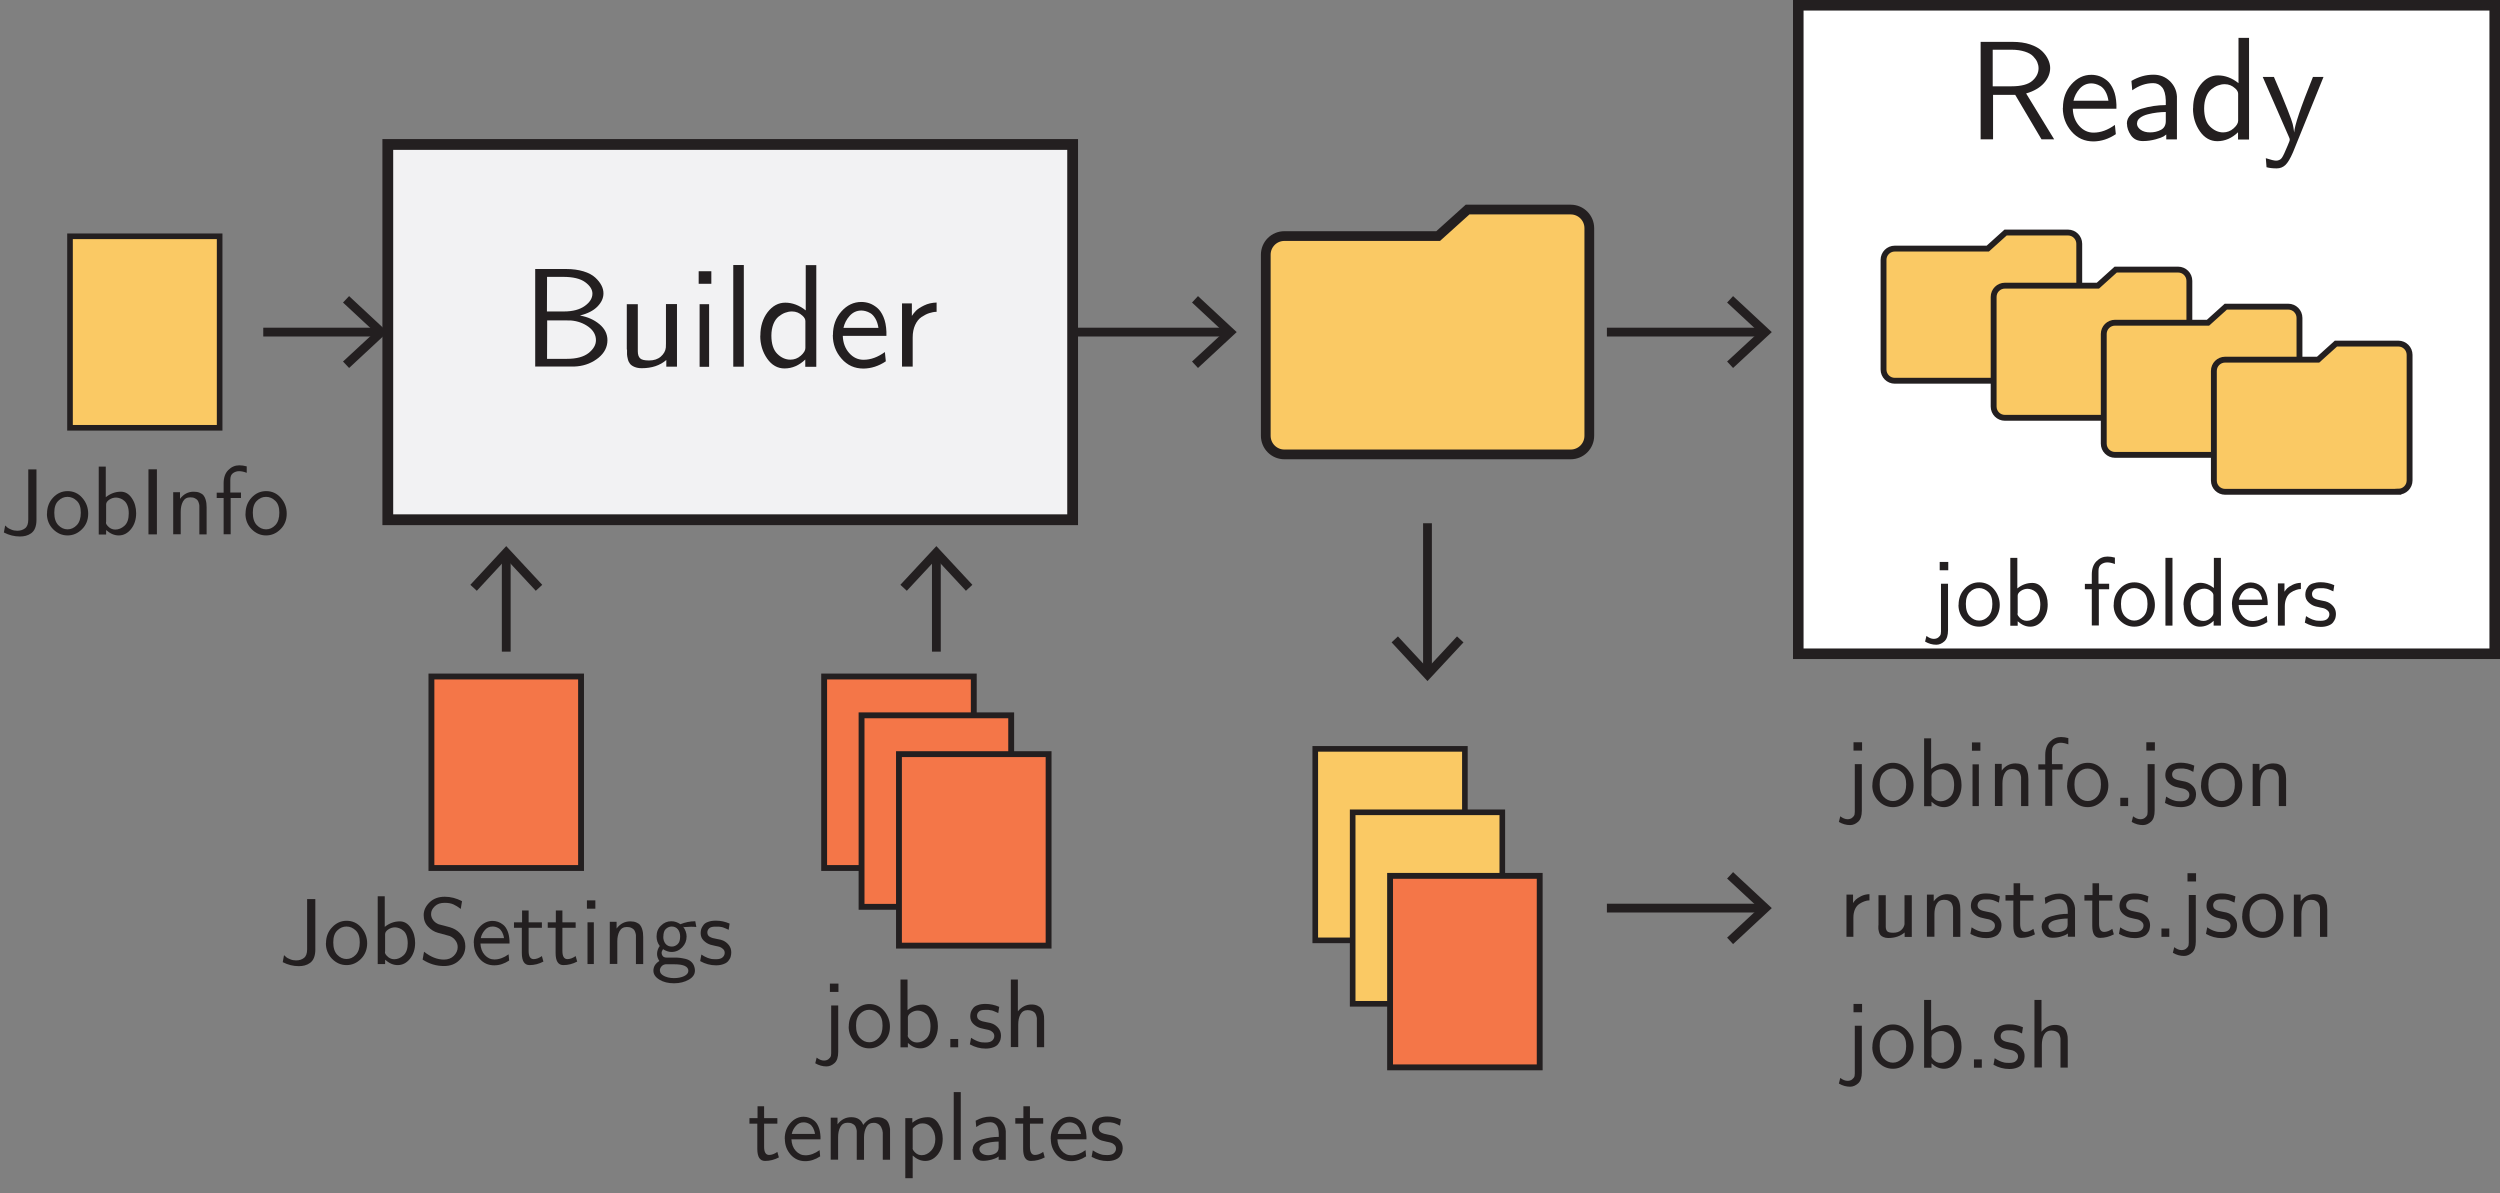 <?xml version="1.0" encoding="UTF-8"?><svg id="Layer_2" xmlns="http://www.w3.org/2000/svg" viewBox="0 0 213.19 101.74"><rect x="0" y="0" width="213.19" height="101.74" fill="#808080" stroke="none"/><defs><style>.cls-1{fill:#fff;stroke-width:.9px;}.cls-1,.cls-2,.cls-3,.cls-4,.cls-5,.cls-6,.cls-7{stroke:#231f20;stroke-miterlimit:10;}.cls-2{fill:#f2f2f3;stroke-width:.92px;}.cls-8{fill:#231f20;}.cls-3{stroke-width:.48px;}.cls-3,.cls-5,.cls-7{fill:#fac964;}.cls-4{fill:none;stroke-width:.75px;}.cls-5,.cls-6{stroke-width:.5px;}.cls-6{fill:#f47648;}.cls-7{stroke-width:.83px;}</style></defs><g id="Layer_1-2"><line class="cls-4" x1="91.4" y1="28.32" x2="104.65" y2="28.32"/><polygon class="cls-8" points="102.16 31.38 101.65 30.83 104.36 28.32 101.65 25.8 102.16 25.25 105.46 28.32 102.16 31.38"/><line class="cls-4" x1="22.45" y1="28.32" x2="32.25" y2="28.32"/><polygon class="cls-8" points="29.77 31.38 29.25 30.83 31.96 28.32 29.25 25.8 29.77 25.25 33.06 28.32 29.77 31.38"/><line class="cls-4" x1="137.03" y1="28.32" x2="150.27" y2="28.32"/><polygon class="cls-8" points="147.79 31.38 147.28 30.83 149.99 28.32 147.28 25.8 147.79 25.25 151.09 28.32 147.79 31.38"/><line class="cls-4" x1="137.03" y1="77.44" x2="150.27" y2="77.44"/><polygon class="cls-8" points="147.79 80.51 147.28 79.96 149.99 77.44 147.28 74.92 147.79 74.37 151.09 77.44 147.79 80.51"/><line class="cls-4" x1="121.73" y1="44.62" x2="121.73" y2="57.26"/><polygon class="cls-8" points="118.67 54.78 119.21 54.27 121.73 56.98 124.25 54.27 124.8 54.78 121.73 58.08 118.67 54.78"/><line class="cls-4" x1="43.17" y1="55.57" x2="43.17" y2="47.38"/><polygon class="cls-8" points="46.24 49.87 45.69 50.38 43.17 47.67 40.66 50.38 40.11 49.87 43.17 46.57 46.24 49.87"/><line class="cls-4" x1="79.85" y1="55.57" x2="79.85" y2="47.38"/><polygon class="cls-8" points="82.92 49.87 82.37 50.38 79.85 47.67 77.33 50.38 76.78 49.87 79.85 46.57 82.92 49.87"/><rect class="cls-2" x="46.27" y="-.89" width="32" height="58.4" transform="translate(90.58 -33.95) rotate(90)"/><path class="cls-8" d="m45.64,31.27v-8.33h2.65c.55,0,1.04.07,1.47.2s.76.31,1,.53c.24.22.41.44.53.67s.17.46.17.68c0,.4-.17.77-.51,1.12s-.84.6-1.49.77c.64.11,1.19.35,1.65.73.46.38.69.84.69,1.37,0,.58-.25,1.08-.76,1.5-.51.41-1.11.66-1.81.73-.14.02-.34.02-.61.02h-2.97Zm1.01-4.71h1.44c.75,0,1.35-.16,1.78-.47s.65-.66.65-1.05c0-.35-.21-.68-.62-.98s-1.04-.45-1.88-.45h-1.37v.42s-.01,2.53-.01,2.53Zm0,4.04h1.7c.82,0,1.43-.17,1.85-.5.42-.34.62-.7.62-1.09,0-.44-.21-.82-.62-1.13-.42-.31-.92-.5-1.5-.55-.07,0-.28-.01-.62-.01h-1.42v.45s-.01,2.85-.01,2.85Z"/><path class="cls-8" d="m53.45,29.81v-3.87h.94v4.02c0,.28.07.48.2.6.12.12.38.18.76.18.41,0,.75-.11,1-.33.25-.22.4-.48.43-.77,0-.08.01-.19.01-.35v-3.36h.94v5.34h-.91v-.57c-.54.47-1.24.7-2.1.7-.24,0-.44-.04-.61-.11s-.3-.16-.38-.26-.15-.23-.19-.4-.07-.31-.07-.41,0-.24,0-.41Z"/><path class="cls-8" d="m59.58,24.2v-1.07h1.08v1.07h-1.08Zm.08,7.08v-5.34h.81v5.34h-.81Z"/><path class="cls-8" d="m62.53,31.27v-8.67h.9v8.67h-.9Z"/><path class="cls-8" d="m64.84,28.62c0-.79.21-1.46.62-2,.42-.54.92-.81,1.51-.81s1.19.22,1.74.66v-3.86h.9v8.67h-.94v-.62c-.52.5-1.11.76-1.77.76-.59,0-1.09-.28-1.48-.84-.39-.56-.59-1.21-.59-1.95Zm.94-.01c0,.71.17,1.23.5,1.56.33.33.71.5,1.12.5.34,0,.63-.11.89-.34.26-.23.39-.45.39-.65v-2.3c0-.15-.08-.31-.25-.46-.26-.24-.55-.36-.89-.36h-.02c-.19,0-.38.04-.57.11-.19.07-.37.18-.56.33-.18.15-.33.36-.44.64-.11.28-.17.61-.17.98Z"/><path class="cls-8" d="m71.03,28.56c0-.79.24-1.46.72-2,.48-.54,1.05-.81,1.7-.81.24,0,.47.04.68.11s.44.2.66.38.4.44.55.79.23.77.25,1.26v.35h-3.72c.02.6.21,1.09.55,1.47s.75.57,1.22.57c.61,0,1.22-.22,1.82-.66l.08.79c-.61.41-1.24.61-1.9.62-.76,0-1.39-.28-1.88-.85-.49-.56-.74-1.23-.74-2Zm.9-.6h2.98c-.05-.31-.13-.57-.26-.79s-.27-.37-.42-.46-.3-.15-.42-.18c-.12-.03-.24-.05-.35-.05-.41,0-.74.16-1.01.46s-.44.65-.52,1.01Z"/><path class="cls-8" d="m76.92,31.27v-5.4h.84v1.07c.1-.15.21-.3.35-.44s.36-.29.69-.45c.32-.16.68-.24,1.07-.25v.79c-.21,0-.42.05-.62.11s-.43.18-.66.33-.41.38-.55.68c-.14.3-.21.66-.21,1.07v2.48h-.9Z"/><rect class="cls-1" x="153.35" y=".45" width="59.39" height="55.3"/><path class="cls-8" d="m164.16,54.72l.12-.49c.21.16.42.25.62.25.15,0,.29-.04.39-.12s.18-.17.21-.29c0-.05.02-.12.02-.21v-4.08h.6v3.96c0,.44-.1.76-.31.95-.21.19-.44.29-.69.29-.33,0-.65-.09-.96-.27Zm1.25-6.09v-.71h.73v.71h-.73Z"/><path class="cls-8" d="m167.02,51.58c0-.54.17-1,.52-1.37.34-.37.76-.55,1.24-.55s.92.19,1.25.58c.33.39.5.84.5,1.35s-.18.97-.53,1.32c-.35.35-.76.53-1.23.53s-.88-.18-1.23-.53c-.35-.36-.53-.8-.53-1.32Zm.62-.08c0,.47.11.82.34,1.06s.49.36.79.36.56-.12.79-.36.34-.6.34-1.06-.11-.79-.34-1.01-.49-.34-.79-.34-.56.11-.79.34c-.23.22-.34.56-.34,1.01Z"/><path class="cls-8" d="m171.43,53.35v-5.78h.6v2.61c.39-.32.82-.47,1.28-.47.38,0,.69.18.94.55.25.37.37.8.37,1.29,0,.54-.15.99-.44,1.35-.29.36-.64.54-1.05.54-.38,0-.73-.16-1.07-.46v.38h-.62Zm.62-1.07s0,.07,0,.1c0,.02,0,.05.02.07,0,.02.02.04.02.05s.02.03.04.05c.02.03.04.05.05.07.18.21.4.32.66.32.28,0,.54-.11.79-.33.24-.22.36-.57.36-1.04,0-.25-.04-.47-.1-.65-.07-.19-.16-.33-.28-.43-.12-.1-.23-.17-.35-.21s-.23-.07-.35-.07c-.21,0-.4.06-.58.18-.18.12-.27.26-.27.41v1.49Z"/><path class="cls-8" d="m177.79,50.26v-.47h.59v-.59s0-.05,0-.1c0-.04,0-.08,0-.1,0-.49.13-.87.4-1.14s.58-.4.94-.4c.2,0,.41.03.63.09v.55c-.23-.09-.45-.14-.65-.14-.18,0-.35.05-.51.16-.16.11-.24.29-.24.57v1.09h.91v.47h-.88v3.09h-.6v-3.09h-.59Z"/><path class="cls-8" d="m180.25,51.58c0-.54.17-1,.52-1.37.34-.37.76-.55,1.24-.55s.92.19,1.25.58c.33.39.5.84.5,1.35s-.18.97-.53,1.32c-.35.35-.76.53-1.23.53s-.88-.18-1.23-.53c-.35-.36-.53-.8-.53-1.32Zm.62-.08c0,.47.11.82.34,1.06s.49.36.79.36.56-.12.79-.36.34-.6.34-1.06-.11-.79-.34-1.01-.49-.34-.79-.34-.56.11-.79.34c-.23.22-.34.56-.34,1.01Z"/><path class="cls-8" d="m184.66,53.35v-5.78h.6v5.78h-.6Z"/><path class="cls-8" d="m186.2,51.58c0-.53.14-.97.42-1.34.28-.36.61-.54,1.01-.54s.79.15,1.16.44v-2.57h.6v5.78h-.62v-.41c-.35.34-.74.5-1.18.5-.4,0-.72-.19-.99-.56-.26-.37-.39-.81-.39-1.3Zm.62,0c0,.47.11.82.33,1.04.22.22.47.33.75.33.22,0,.42-.08.59-.23s.26-.3.26-.44v-1.53c0-.1-.06-.21-.17-.31-.17-.16-.37-.24-.59-.24h-.02c-.13,0-.25.02-.38.07-.12.05-.25.12-.37.22-.12.1-.22.24-.3.43-.08.19-.11.4-.11.65Z"/><path class="cls-8" d="m190.33,51.54c0-.53.16-.97.48-1.33.32-.36.7-.54,1.13-.54.16,0,.31.03.46.08s.29.13.44.25c.15.12.27.29.37.53.1.23.15.51.17.84v.23h-2.48c.02.4.14.73.37.98.23.25.5.38.82.38.41,0,.81-.15,1.21-.44l.05.53c-.41.27-.83.41-1.27.41-.51,0-.93-.19-1.25-.56-.33-.38-.49-.82-.49-1.34Zm.6-.4h1.98c-.03-.21-.09-.38-.17-.53-.08-.14-.18-.25-.28-.31-.1-.06-.2-.1-.28-.12-.08-.02-.16-.03-.24-.03-.27,0-.5.1-.67.31-.18.21-.29.43-.34.67Z"/><path class="cls-8" d="m194.25,53.35v-3.6h.56v.71c.06-.1.14-.2.23-.29s.24-.19.46-.3c.22-.11.45-.16.71-.17v.53c-.14,0-.28.03-.42.08-.14.04-.29.12-.44.22s-.28.25-.37.46c-.09.2-.14.44-.14.71v1.65h-.6Z"/><path class="cls-8" d="m196.55,53.08l.1-.54s.04.03.1.06c.06.04.1.06.13.08.03.02.08.04.14.07s.13.06.18.08c.06.02.12.04.2.06.07.02.15.04.24.04.08,0,.17.01.26.01.27,0,.46-.06.57-.17s.17-.24.17-.38-.05-.24-.15-.33-.2-.15-.3-.18c-.05-.02-.17-.04-.36-.08-.19-.04-.32-.07-.41-.1-.22-.07-.41-.19-.58-.36s-.25-.38-.25-.63c0-.12.02-.24.05-.35.04-.11.1-.22.19-.34.09-.12.22-.21.41-.27s.4-.1.66-.1c.38,0,.77.08,1.16.25l-.08.53s-.04-.02-.09-.04c-.05-.02-.09-.04-.09-.04,0,0-.04-.02-.09-.04-.05-.02-.08-.04-.1-.04s-.05-.02-.1-.04c-.05-.02-.08-.03-.11-.03-.03,0-.07-.01-.12-.02-.05-.01-.1-.02-.14-.02-.04,0-.08,0-.14,0-.05,0-.11,0-.17,0-.25,0-.42.05-.52.15s-.15.21-.15.34c0,.18.07.3.21.38.14.08.34.14.6.18.26.04.44.09.54.14.19.09.35.21.49.39.13.17.2.38.2.62,0,.12-.02.24-.05.36-.04.12-.1.23-.19.35-.09.12-.22.21-.41.28-.18.07-.4.11-.65.11-.47,0-.92-.12-1.35-.36Z"/><path class="cls-8" d="m168.9,11.9V3.57h2.71c.57,0,1.08.07,1.52.22s.77.34,1.01.57.41.48.52.72.17.48.17.72c0,.46-.18.9-.53,1.29s-.86.69-1.52.88l2.39,3.91h-1.08l-2.24-3.79h-1.89v3.79h-1.04Zm1.04-4.54h1.58c.84,0,1.44-.16,1.79-.47s.53-.67.53-1.07c0-.18-.04-.35-.11-.52s-.19-.33-.35-.5-.4-.3-.71-.4-.69-.16-1.12-.16h-1.62v3.12Z"/><path class="cls-8" d="m175.92,9.19c0-.79.24-1.46.72-2s1.05-.81,1.7-.81c.24,0,.47.04.68.11s.44.2.66.38.4.44.55.79.23.77.25,1.26v.35h-3.72c.02.6.21,1.09.55,1.47s.75.57,1.22.57c.61,0,1.22-.22,1.82-.66l.08.79c-.61.41-1.24.61-1.9.62-.76,0-1.39-.28-1.88-.85s-.74-1.23-.74-2Zm.9-.6h2.98c-.05-.31-.13-.57-.26-.79-.12-.22-.27-.37-.42-.46-.16-.09-.3-.15-.42-.18s-.24-.05-.35-.05c-.41,0-.74.16-1.01.46-.27.31-.44.65-.52,1.01Z"/><path class="cls-8" d="m181.37,10.55c0-.3.11-.56.34-.78s.52-.38.88-.49.72-.19,1.06-.24.69-.08,1.04-.08v-.4c-.02-.51-.12-.88-.31-1.11-.2-.24-.45-.36-.76-.36-.62,0-1.21.2-1.79.61l-.07-.8c.6-.35,1.22-.53,1.88-.53.55,0,1.01.18,1.39.54.37.36.58.8.61,1.32v3.66h-.91v-.42s-.11.08-.22.16c-.12.07-.34.16-.68.25s-.7.15-1.09.15c-.45,0-.79-.16-1.02-.49s-.34-.66-.34-1Zm.86-.03c0,.22.11.4.32.55.21.15.48.22.8.22.34,0,.65-.07.93-.22s.41-.4.41-.75v-.77c-.25,0-.5.02-.75.05-.26.03-.52.08-.79.15-.27.07-.49.17-.66.3-.17.13-.25.29-.25.47Z"/><path class="cls-8" d="m187.02,9.24c0-.79.21-1.46.62-2,.42-.54.92-.81,1.51-.81s1.19.22,1.74.66v-3.86h.9v8.67h-.94v-.62c-.52.5-1.11.76-1.77.76-.59,0-1.09-.28-1.48-.84-.39-.56-.59-1.21-.59-1.95Zm.94-.01c0,.71.17,1.23.5,1.56.34.33.71.5,1.12.5.33,0,.63-.11.89-.34.26-.23.39-.45.39-.65v-2.3c0-.15-.08-.31-.25-.46-.26-.24-.55-.36-.89-.36h-.02c-.19,0-.38.04-.57.11-.19.07-.37.18-.56.33s-.33.36-.44.64-.17.61-.17.98Z"/><path class="cls-8" d="m192.97,6.56h.94c.51,1.18.9,2.1,1.15,2.76.26.66.41,1.08.45,1.25s.09.41.13.73c.02-.56.55-2.14,1.6-4.74h.9l-2.6,6.42c-.23.54-.45.9-.65,1.09s-.45.29-.74.29c-.33,0-.62-.03-.87-.1l-.06-.77c.43.14.72.21.87.21.21,0,.38-.08.49-.23s.28-.51.5-1.05c.05-.14.1-.24.13-.32.03-.07.05-.13.05-.19s-.02-.13-.06-.21l-2.24-5.13Z"/><path class="cls-5" d="m176.35,32.47h-14.77c-.53,0-.96-.43-.96-.96v-9.35c0-.53.43-.96.96-.96h7.93l1.52-1.37h5.32c.53,0,.96.43.96.96v10.71c0,.53-.43.96-.96.96Z"/><path class="cls-5" d="m185.74,35.63h-14.77c-.53,0-.96-.43-.96-.96v-9.35c0-.53.43-.96.96-.96h7.93l1.52-1.37h5.32c.53,0,.96.43.96.96v10.71c0,.53-.43.96-.96.96Z"/><path class="cls-5" d="m195.13,38.79h-14.77c-.53,0-.96-.43-.96-.96v-9.35c0-.53.43-.96.96-.96h7.93l1.52-1.37h5.32c.53,0,.96.43.96.96v10.71c0,.53-.43.96-.96.96Z"/><path class="cls-5" d="m204.52,41.94h-14.77c-.53,0-.96-.43-.96-.96v-9.35c0-.53.43-.96.96-.96h7.93l1.52-1.37h5.32c.53,0,.96.43.96.96v10.71c0,.53-.43.96-.96.96Z"/><path class="cls-7" d="m133.94,38.75h-24.41c-.88,0-1.59-.71-1.59-1.59v-15.44c0-.88.71-1.59,1.59-1.59h13.11l2.51-2.26h8.79c.88,0,1.59.71,1.59,1.59v17.7c0,.88-.71,1.59-1.59,1.59Z"/><rect class="cls-6" x="36.79" y="57.69" width="12.76" height="16.33"/><rect class="cls-6" x="70.28" y="57.69" width="12.76" height="16.33"/><rect class="cls-6" x="73.47" y="61" width="12.76" height="16.33"/><rect class="cls-6" x="76.66" y="64.31" width="12.76" height="16.33"/><path class="cls-8" d="m24.11,82.05l.11-.6c.1.09.17.15.21.19.04.04.15.09.31.16.16.07.33.1.51.1.27,0,.49-.07.67-.21.18-.14.27-.38.27-.73v-4.29h.7v4.31c0,.27-.04.5-.12.7-.08.2-.2.34-.34.44-.14.1-.29.17-.45.21-.16.04-.32.06-.5.06-.47,0-.92-.11-1.37-.34Z"/><path class="cls-8" d="m27.8,80.44c0-.54.17-1,.52-1.36.34-.37.76-.56,1.24-.56s.92.19,1.25.58c.33.39.5.84.5,1.35s-.18.97-.53,1.32c-.35.35-.76.53-1.23.53s-.88-.18-1.23-.53c-.35-.36-.53-.8-.53-1.33Zm.62-.08c0,.47.11.82.34,1.06.23.24.49.36.79.36s.56-.12.79-.36c.23-.24.34-.6.34-1.06s-.11-.79-.34-1.01c-.23-.22-.49-.34-.79-.34s-.56.11-.79.34c-.23.22-.34.56-.34,1.01Z"/><path class="cls-8" d="m32.21,82.21v-5.78h.6v2.61c.39-.31.82-.47,1.28-.47.38,0,.69.18.94.55.25.37.37.8.37,1.29,0,.54-.15.99-.44,1.35s-.64.54-1.05.54c-.38,0-.73-.16-1.07-.46v.37h-.62Zm.62-1.07s0,.07,0,.1c0,.02,0,.05.02.07s.02.04.02.05c0,0,.02.03.04.05.02.03.04.05.05.07.18.21.4.32.66.32.28,0,.54-.11.79-.33.24-.22.36-.57.36-1.04,0-.25-.04-.47-.1-.65-.07-.19-.16-.33-.28-.42-.12-.1-.23-.17-.35-.21-.12-.04-.23-.07-.35-.07-.21,0-.4.06-.58.18-.18.12-.27.26-.27.41v1.49Z"/><path class="cls-8" d="m36.04,81.83l.12-.67c.56.44,1.12.67,1.7.67.35,0,.63-.11.84-.32s.33-.46.33-.74c0-.21-.06-.4-.19-.57-.12-.17-.29-.3-.49-.38-.01,0-.34-.09-.99-.27-.33-.09-.61-.26-.86-.53-.25-.26-.37-.59-.37-.98,0-.41.17-.77.5-1.09.33-.32.76-.48,1.3-.48.5,0,1,.13,1.47.38l-.11.66c-.22-.17-.43-.3-.63-.39s-.44-.13-.74-.13c-.35,0-.63.09-.84.29s-.32.41-.32.67c0,.19.06.36.18.52s.28.27.47.35c.08.02.27.07.58.15.31.08.52.14.62.19.29.12.55.32.76.59.21.27.31.59.31.95,0,.45-.17.85-.51,1.18-.34.34-.78.5-1.31.5-.64,0-1.25-.18-1.82-.55Z"/><path class="cls-8" d="m40.4,80.4c0-.53.16-.97.48-1.33.32-.36.7-.54,1.13-.54.16,0,.31.03.46.08s.29.13.44.25c.15.12.27.29.37.53.1.23.15.51.17.84v.23h-2.48c.02.4.14.73.37.98.23.25.5.38.82.38.41,0,.81-.15,1.21-.44l.05.53c-.41.27-.83.41-1.27.41-.51,0-.93-.19-1.25-.56-.33-.38-.49-.82-.49-1.33Zm.6-.4h1.98c-.03-.21-.09-.38-.17-.53-.08-.14-.18-.25-.28-.31-.1-.06-.2-.1-.28-.12s-.16-.03-.24-.03c-.27,0-.5.1-.67.31-.18.21-.29.43-.34.67Z"/><path class="cls-8" d="m43.83,79.12v-.47h.69v-1.01h.56v1.01h1.13v.47h-1.13v1.97c0,.46.14.7.43.7.22,0,.46-.09.7-.26l.13.47c-.38.2-.77.3-1.18.3-.44,0-.66-.34-.66-1.03v-2.15h-.67Z"/><path class="cls-8" d="m46.71,79.12v-.47h.69v-1.01h.56v1.01h1.13v.47h-1.13v1.97c0,.46.14.7.43.7.22,0,.46-.09.7-.26l.13.47c-.38.2-.77.3-1.18.3-.44,0-.66-.34-.66-1.03v-2.15h-.67Z"/><path class="cls-8" d="m50.05,77.49v-.71h.72v.71h-.72Zm.05,4.72v-3.56h.54v3.56h-.54Z"/><path class="cls-8" d="m52,82.21v-3.6h.58v.57c.31-.41.7-.61,1.17-.61.2,0,.37.03.51.09.14.06.25.13.32.22s.13.19.17.32c.04.13.07.25.08.35,0,.1.02.22.02.36v2.3h-.62v-2.24c0-.09,0-.16,0-.22,0-.05-.02-.13-.05-.23-.03-.1-.07-.18-.12-.24s-.13-.11-.23-.16c-.1-.05-.23-.07-.38-.07-.28,0-.49.12-.62.36-.13.24-.19.53-.19.87v1.92h-.62Z"/><path class="cls-8" d="m55.72,82.78c0-.35.17-.62.51-.83-.13-.19-.2-.39-.2-.6,0-.24.08-.47.23-.68h0c-.18-.24-.27-.5-.27-.81,0-.38.12-.69.38-.93.25-.25.54-.37.88-.37.28,0,.54.09.8.27l-.02-.02c.4-.16.81-.25,1.26-.25l.09.49c-.16-.02-.32-.02-.47-.02-.02,0-.21.01-.6.03l-.07-.06c.21.29.31.57.31.86,0,.35-.12.66-.37.92-.25.26-.55.4-.92.4-.23,0-.47-.08-.72-.24-.08.12-.12.22-.12.3,0,.11.03.21.1.29.06.09.18.13.36.13h.61c.19,0,.35,0,.48.02s.29.04.49.09c.2.05.36.13.49.25.13.12.22.27.27.46.03.11.04.2.04.29,0,.31-.17.57-.52.77s-.77.31-1.26.31-.91-.1-1.25-.31c-.34-.21-.51-.46-.51-.77Zm.56,0c0,.14.07.26.21.36.14.1.3.17.47.21.17.04.34.06.51.06.34,0,.63-.06.87-.17.24-.12.36-.27.36-.45,0-.37-.4-.56-1.21-.56h-.73c-.15.02-.27.08-.36.19s-.13.23-.13.35Zm.28-2.91c0,.26.07.46.2.62.13.15.31.23.53.23.18,0,.35-.07.49-.2.15-.13.22-.35.22-.66,0-.26-.07-.46-.2-.62-.13-.15-.3-.23-.52-.23-.18,0-.35.07-.49.2-.15.13-.22.35-.22.66Z"/><path class="cls-8" d="m59.71,81.94l.1-.54s.04.03.1.06c.06.04.1.06.13.08.03.02.08.04.14.07.07.03.13.06.18.08.06.02.12.04.2.06s.15.04.24.04c.08,0,.17.01.26.01.27,0,.46-.06.57-.17.12-.11.17-.24.17-.38s-.05-.24-.15-.33c-.1-.09-.2-.15-.3-.18-.05-.02-.17-.04-.36-.08-.19-.04-.32-.07-.41-.1-.22-.07-.41-.19-.58-.36-.17-.17-.25-.38-.25-.63,0-.12.02-.24.05-.35.04-.11.1-.22.19-.34.09-.12.22-.21.41-.27.18-.07.4-.1.66-.1.38,0,.77.08,1.16.25l-.08.53s-.04-.02-.09-.04c-.05-.03-.09-.04-.09-.04,0,0-.04-.02-.09-.04-.05-.02-.08-.04-.1-.04-.02,0-.05-.02-.1-.04-.05-.02-.08-.03-.11-.03s-.07-.01-.12-.02-.1-.02-.14-.02c-.04,0-.08,0-.14,0s-.11,0-.17,0c-.25,0-.42.05-.52.15-.1.1-.15.21-.15.34,0,.18.07.3.21.38.14.08.34.14.6.18s.44.09.54.14c.19.09.35.21.49.39.13.17.2.38.2.62,0,.12-.02.24-.05.36s-.1.23-.19.35-.22.21-.41.28c-.18.07-.4.11-.65.11-.47,0-.92-.12-1.35-.36Z"/><path class="cls-8" d="m69.52,90.68l.12-.49c.21.16.42.25.62.25.15,0,.29-.04.39-.12s.18-.17.21-.29c.01-.05.02-.12.02-.21v-4.08h.6v3.96c0,.44-.1.76-.31.95-.21.19-.44.29-.69.29-.33,0-.65-.09-.96-.27Zm1.25-6.09v-.71h.73v.71h-.73Z"/><path class="cls-8" d="m72.38,87.54c0-.54.17-.99.52-1.36.35-.37.76-.56,1.24-.56s.92.19,1.25.58c.33.39.5.84.5,1.35s-.17.97-.53,1.32c-.35.35-.76.53-1.23.53s-.88-.18-1.23-.53c-.35-.36-.53-.8-.53-1.33Zm.62-.08c0,.47.11.82.34,1.06.23.24.49.36.79.36s.56-.12.79-.36c.23-.24.34-.6.34-1.06s-.11-.79-.34-1.01c-.23-.22-.49-.34-.79-.34s-.56.11-.79.34c-.23.22-.34.56-.34,1.01Z"/><path class="cls-8" d="m76.79,89.31v-5.78h.6v2.61c.39-.32.82-.47,1.28-.47.38,0,.69.18.94.55.25.37.37.8.37,1.29,0,.54-.15.99-.44,1.35-.29.36-.64.54-1.05.54-.38,0-.73-.15-1.07-.46v.37h-.62Zm.62-1.07s0,.07,0,.1c0,.02,0,.05.02.07,0,.02.02.04.02.05,0,0,.02.03.04.05.02.03.04.05.05.07.18.21.4.32.66.32.28,0,.55-.11.79-.33.24-.22.36-.57.36-1.04,0-.25-.03-.47-.1-.65-.07-.19-.16-.33-.28-.42-.11-.1-.23-.17-.35-.21-.12-.05-.23-.07-.35-.07-.21,0-.4.06-.58.18-.18.12-.27.26-.27.41v1.49Z"/><path class="cls-8" d="m81.04,89.31v-.71h.67v.71h-.67Z"/><path class="cls-8" d="m82.71,89.04l.1-.54s.04.03.1.06.1.06.13.08c.03.02.08.04.14.07.07.03.13.06.18.08s.12.04.19.06c.07.02.15.04.24.04.08,0,.17.01.26.01.27,0,.46-.06.57-.17.12-.11.17-.24.17-.38s-.05-.24-.14-.33-.2-.15-.31-.18c-.05-.02-.17-.04-.36-.08s-.32-.07-.41-.1c-.22-.07-.41-.19-.58-.36-.17-.17-.25-.38-.25-.63,0-.12.02-.24.05-.35s.1-.22.19-.34c.09-.12.22-.21.41-.27.18-.07.4-.1.66-.1.38,0,.77.08,1.16.25l-.08.53s-.04-.02-.09-.04c-.06-.02-.09-.04-.09-.04,0,0-.04-.02-.09-.04-.05-.02-.08-.04-.1-.04-.02,0-.05-.02-.1-.04-.05-.02-.08-.03-.11-.03-.03,0-.07,0-.12-.02-.05-.01-.1-.02-.13-.02-.04,0-.09,0-.14,0-.05,0-.11,0-.17,0-.25,0-.42.05-.52.15-.1.1-.15.21-.15.34,0,.18.07.3.21.38s.34.14.6.18c.26.04.44.09.54.14.19.09.35.21.49.39.13.17.2.38.2.62,0,.12-.02.24-.05.36-.04.12-.1.23-.19.35-.09.12-.22.21-.41.28s-.4.11-.65.11c-.47,0-.92-.12-1.35-.36Z"/><path class="cls-8" d="m86.2,89.31v-5.78h.6v2.71c.32-.38.71-.58,1.15-.58.2,0,.38.03.52.1.14.06.25.14.32.23.07.09.13.2.17.34.04.14.06.25.07.34s.01.21.01.33v2.3h-.62v-2.24c0-.09,0-.16,0-.22,0-.05-.02-.13-.05-.23-.03-.1-.07-.18-.12-.24s-.13-.11-.23-.16c-.1-.04-.23-.07-.38-.07-.28,0-.49.12-.62.36-.13.24-.19.53-.19.87v1.92h-.62Z"/><path class="cls-8" d="m63.91,95.82v-.47h.69v-1.01h.56v1.01h1.13v.47h-1.13v1.97c0,.46.14.7.43.7.22,0,.46-.09.7-.26l.13.47c-.38.2-.77.3-1.18.3-.44,0-.66-.34-.66-1.03v-2.15h-.67Z"/><path class="cls-8" d="m66.92,97.1c0-.53.16-.97.48-1.33.32-.36.7-.54,1.13-.54.16,0,.31.03.46.08s.29.13.44.25c.15.12.27.29.37.53.1.23.15.51.17.84v.23h-2.48c.02.4.14.73.37.98.23.25.5.38.82.38.41,0,.81-.15,1.21-.44l.05.53c-.41.27-.83.41-1.27.41-.51,0-.92-.19-1.25-.56-.33-.38-.49-.82-.49-1.33Zm.6-.4h1.98c-.03-.21-.09-.38-.17-.53-.08-.14-.18-.25-.28-.31-.1-.06-.2-.1-.28-.12-.08-.02-.16-.03-.24-.03-.27,0-.49.1-.67.31-.18.21-.29.43-.34.67Z"/><path class="cls-8" d="m70.84,98.91v-3.6h.58v.57c.31-.41.7-.61,1.17-.61.52,0,.86.22,1.02.66.33-.44.73-.66,1.21-.66.2,0,.38.03.52.1.15.07.25.14.32.23.07.09.13.2.17.34.04.14.06.25.07.34,0,.09,0,.2,0,.32v2.3h-.62v-2.29s0-.07-.02-.13c0-.06-.02-.12-.04-.18-.02-.06-.05-.12-.08-.19-.04-.07-.08-.13-.14-.18-.05-.05-.12-.09-.21-.13-.08-.04-.18-.05-.29-.05-.28,0-.49.12-.62.36-.13.24-.2.53-.2.87v1.92h-.62v-2.24c0-.09,0-.16,0-.22,0-.05-.02-.13-.05-.23-.03-.1-.07-.18-.12-.24s-.13-.11-.23-.16c-.1-.05-.23-.07-.38-.07-.28,0-.49.12-.62.36s-.19.53-.19.87v1.92h-.62Z"/><path class="cls-8" d="m77.2,100.47v-5.12h.6v.39c.39-.32.83-.47,1.33-.47.37,0,.67.18.9.55.24.37.36.8.36,1.29,0,.55-.15,1-.44,1.36-.29.35-.64.53-1.04.53s-.75-.16-1.08-.46v1.93h-.62Zm.62-2.57c0,.12.08.25.23.39.15.14.33.22.55.22.3,0,.57-.13.8-.38.24-.26.36-.59.36-.99,0-.36-.1-.68-.3-.94-.2-.27-.46-.4-.78-.4-.06,0-.12,0-.17.01-.05,0-.1.02-.15.04-.04.02-.09.04-.13.06-.04.02-.08.04-.11.06s-.07.05-.09.07c-.03.02-.05.05-.08.07-.02.03-.04.05-.06.06-.01.02-.03.03-.04.05l-.02.03v1.66Z"/><path class="cls-8" d="m81.33,98.91v-5.78h.6v5.78h-.6Z"/><path class="cls-8" d="m82.95,98.01c0-.2.08-.37.22-.52.15-.15.34-.26.59-.33.24-.07.48-.12.71-.16.23-.04.46-.05.7-.05v-.27c-.01-.34-.08-.59-.21-.74-.13-.16-.3-.24-.51-.24-.41,0-.81.13-1.2.41l-.05-.54c.4-.23.82-.35,1.25-.35.37,0,.68.12.92.36s.38.54.4.88v2.44h-.61v-.28s-.07.05-.15.1c-.08.05-.23.1-.45.17-.22.06-.47.1-.73.1-.3,0-.53-.11-.68-.32-.15-.22-.23-.44-.23-.67Zm.57-.02c0,.15.07.27.21.37.14.1.32.15.53.15.23,0,.44-.05.62-.15.18-.1.28-.26.28-.5v-.51c-.16,0-.33.01-.5.03-.17.02-.35.05-.53.1-.18.04-.33.11-.44.2-.11.09-.17.2-.17.31Z"/><path class="cls-8" d="m86.58,95.82v-.47h.69v-1.01h.56v1.01h1.13v.47h-1.13v1.97c0,.46.14.7.43.7.22,0,.46-.09.7-.26l.13.47c-.38.2-.77.3-1.18.3-.44,0-.66-.34-.66-1.03v-2.15h-.67Z"/><path class="cls-8" d="m89.6,97.1c0-.53.16-.97.48-1.33.32-.36.7-.54,1.13-.54.16,0,.31.03.46.08s.29.13.44.25c.15.12.27.29.37.53.1.23.15.51.17.84v.23h-2.48c.02.4.14.73.37.98.23.25.5.38.82.38.41,0,.81-.15,1.21-.44l.05.53c-.41.27-.83.41-1.27.41-.51,0-.92-.19-1.25-.56-.33-.38-.49-.82-.49-1.33Zm.6-.4h1.98c-.03-.21-.09-.38-.17-.53-.08-.14-.18-.25-.28-.31-.1-.06-.2-.1-.28-.12-.08-.02-.16-.03-.24-.03-.27,0-.49.1-.67.31-.18.21-.29.43-.34.67Z"/><path class="cls-8" d="m93.09,98.64l.1-.54s.04.03.1.06.1.06.13.08c.03.02.08.04.14.07.07.03.13.06.18.08.06.02.12.04.19.06.07.02.15.04.24.04.08,0,.17.01.26.01.27,0,.46-.06.57-.17.12-.11.17-.24.17-.38s-.05-.24-.14-.33-.2-.15-.31-.18c-.05-.02-.17-.04-.36-.08-.19-.04-.32-.07-.41-.1-.22-.07-.41-.19-.58-.36-.17-.17-.25-.38-.25-.63,0-.12.02-.24.05-.35s.1-.22.19-.34c.09-.11.22-.21.41-.27s.4-.1.66-.1c.38,0,.77.08,1.16.25l-.08.53s-.04-.02-.09-.04c-.06-.03-.09-.04-.09-.05,0,0-.04-.02-.09-.04-.05-.02-.08-.03-.1-.04-.02,0-.05-.02-.1-.04s-.08-.03-.11-.03c-.03,0-.07-.01-.12-.02s-.1-.02-.13-.02-.09,0-.14,0c-.05,0-.11,0-.17,0-.25,0-.42.05-.52.15-.1.1-.15.21-.15.34,0,.18.07.3.21.38s.34.14.6.18c.26.04.44.09.54.14.19.09.35.21.49.39.13.17.2.38.2.62,0,.12-.02.24-.05.36-.04.12-.1.23-.19.35-.09.12-.22.21-.41.28-.18.07-.4.11-.65.11-.47,0-.92-.12-1.35-.36Z"/><path class="cls-8" d="m156.81,92.41l.12-.49c.21.16.42.25.62.25.15,0,.29-.04.39-.12s.18-.17.21-.29c0-.05.02-.12.02-.21v-4.08h.6v3.96c0,.44-.1.76-.31.95-.21.19-.44.29-.69.29-.33,0-.65-.09-.96-.27Zm1.25-6.09v-.71h.73v.71h-.73Z"/><path class="cls-8" d="m159.67,89.28c0-.54.17-.99.52-1.36.34-.37.76-.56,1.24-.56s.92.19,1.25.58c.33.39.5.84.5,1.35s-.18.97-.53,1.32c-.35.35-.76.53-1.23.53s-.88-.18-1.23-.53c-.35-.36-.53-.8-.53-1.33Zm.62-.08c0,.47.11.82.34,1.06.23.24.49.36.79.36s.56-.12.79-.36c.23-.24.34-.6.34-1.06s-.11-.79-.34-1.01c-.23-.22-.49-.34-.79-.34s-.56.11-.79.34c-.23.22-.34.56-.34,1.01Z"/><path class="cls-8" d="m164.08,91.05v-5.78h.6v2.61c.39-.32.82-.47,1.28-.47.38,0,.69.18.94.55.25.37.37.8.37,1.29,0,.54-.15.99-.44,1.35-.29.36-.64.54-1.05.54-.38,0-.73-.15-1.07-.46v.37h-.62Zm.62-1.07s0,.07,0,.1c0,.02,0,.05.02.07,0,.02.02.04.02.05,0,0,.02.03.04.05.02.03.04.05.05.07.18.21.4.32.66.32.28,0,.54-.11.79-.33.24-.22.36-.57.36-1.04,0-.25-.04-.47-.1-.65-.07-.19-.16-.33-.28-.42-.12-.1-.23-.17-.35-.21-.12-.05-.23-.07-.35-.07-.21,0-.4.06-.58.18-.18.12-.27.26-.27.41v1.49Z"/><path class="cls-8" d="m168.33,91.05v-.71h.67v.71h-.67Z"/><path class="cls-8" d="m170,90.78l.1-.54s.04.03.1.06c.06.04.1.06.13.08.03.02.08.04.14.07.07.03.13.06.18.08.06.02.12.04.2.06s.15.04.24.04c.08,0,.17.01.26.01.27,0,.46-.06.57-.17.12-.11.17-.24.17-.38s-.05-.24-.15-.33-.2-.15-.3-.18c-.05-.02-.17-.04-.36-.08-.19-.04-.32-.07-.41-.1-.22-.07-.41-.19-.58-.36-.17-.17-.25-.38-.25-.63,0-.12.02-.24.05-.35.04-.11.1-.22.19-.34.09-.12.22-.21.41-.27.18-.07.4-.1.66-.1.38,0,.77.08,1.16.25l-.08.53s-.04-.02-.09-.04c-.05-.02-.09-.04-.09-.04,0,0-.04-.02-.09-.04-.05-.02-.08-.04-.1-.04-.02,0-.05-.02-.1-.04-.05-.02-.08-.03-.11-.03-.03,0-.07,0-.12-.02-.05-.01-.1-.02-.14-.02-.04,0-.08,0-.14,0-.05,0-.11,0-.17,0-.25,0-.42.05-.52.15-.1.1-.15.21-.15.34,0,.18.07.3.21.38.14.08.34.14.6.18.26.04.44.09.54.14.19.09.35.21.49.39.13.17.2.38.2.62,0,.12-.02.24-.05.36-.04.12-.1.23-.19.35-.09.12-.22.21-.41.28-.18.07-.4.11-.65.11-.47,0-.92-.12-1.35-.36Z"/><path class="cls-8" d="m173.49,91.05v-5.78h.6v2.71c.32-.38.7-.58,1.15-.58.2,0,.38.03.52.1.14.06.25.14.32.23.07.09.13.2.17.34.04.14.06.25.07.34s.01.21.01.33v2.3h-.62v-2.24c0-.09,0-.16,0-.22,0-.05-.02-.13-.05-.23-.03-.1-.07-.18-.12-.24s-.13-.11-.23-.16c-.1-.04-.23-.07-.38-.07-.28,0-.49.12-.62.36-.13.24-.19.53-.19.87v1.92h-.62Z"/><path class="cls-8" d="m156.81,70.1l.12-.49c.21.16.42.25.62.25.15,0,.29-.04.39-.12s.18-.17.21-.29c.01-.05.02-.12.02-.21v-4.08h.6v3.96c0,.44-.1.76-.31.95s-.44.29-.69.29c-.33,0-.65-.09-.96-.27Zm1.25-6.09v-.71h.73v.71h-.73Z"/><path class="cls-8" d="m159.67,66.97c0-.54.17-.99.52-1.37.35-.37.76-.55,1.24-.55s.92.19,1.25.58c.33.39.5.84.5,1.35s-.17.97-.53,1.32c-.35.35-.76.53-1.23.53s-.88-.18-1.23-.53c-.35-.35-.53-.8-.53-1.32Zm.62-.08c0,.47.11.82.34,1.06.23.24.49.36.79.36s.56-.12.79-.36c.23-.24.34-.6.34-1.06s-.11-.79-.34-1.01c-.23-.22-.49-.34-.79-.34s-.56.11-.79.34c-.23.22-.34.56-.34,1.01Z"/><path class="cls-8" d="m164.08,68.74v-5.78h.6v2.61c.39-.32.82-.47,1.28-.47.38,0,.69.18.94.55.25.37.37.8.37,1.29,0,.54-.15.99-.44,1.35-.29.36-.64.54-1.05.54-.38,0-.73-.15-1.07-.46v.38h-.62Zm.62-1.07s0,.07,0,.1c0,.02,0,.04.02.07s.02.04.02.05c0,.01.02.03.04.05.02.03.04.05.05.07.18.21.4.32.66.32.28,0,.55-.11.79-.33.24-.22.36-.57.36-1.04,0-.25-.03-.47-.1-.65-.07-.19-.16-.33-.28-.43-.11-.1-.23-.17-.35-.21-.12-.05-.23-.07-.35-.07-.21,0-.4.06-.58.18-.18.12-.27.26-.27.41v1.49Z"/><path class="cls-8" d="m168.16,64.02v-.71h.72v.71h-.72Zm.05,4.72v-3.56h.54v3.56h-.54Z"/><path class="cls-8" d="m170.12,68.74v-3.6h.58v.57c.31-.41.7-.61,1.17-.61.2,0,.37.03.51.09.14.06.25.13.32.22s.13.19.17.32c.04.13.07.25.08.35.01.1.02.22.02.36v2.3h-.62v-2.24c0-.09,0-.16,0-.22,0-.05-.02-.13-.05-.23-.03-.1-.07-.18-.12-.24s-.13-.11-.23-.16c-.1-.04-.23-.07-.38-.07-.28,0-.49.12-.62.36s-.19.53-.19.87v1.92h-.62Z"/><path class="cls-8" d="m173.82,65.65v-.47h.59v-.59s0-.05,0-.1c0-.04,0-.07,0-.1,0-.49.13-.87.4-1.14s.58-.4.94-.4c.2,0,.41.03.63.09v.54c-.23-.09-.45-.14-.65-.14-.18,0-.35.05-.51.16-.16.11-.24.29-.24.57v1.09h.91v.47h-.88v3.09h-.6v-3.09h-.59Z"/><path class="cls-8" d="m176.28,66.97c0-.54.17-.99.52-1.37.35-.37.76-.55,1.24-.55s.92.19,1.25.58c.33.39.5.84.5,1.35s-.17.97-.53,1.32c-.35.35-.76.53-1.23.53s-.88-.18-1.23-.53c-.35-.35-.53-.8-.53-1.32Zm.62-.08c0,.47.11.82.34,1.06.23.24.49.36.79.36s.56-.12.79-.36c.23-.24.34-.6.34-1.06s-.11-.79-.34-1.01c-.23-.22-.49-.34-.79-.34s-.56.11-.79.34c-.23.22-.34.56-.34,1.01Z"/><path class="cls-8" d="m180.81,68.74v-.71h.67v.71h-.67Z"/><path class="cls-8" d="m181.78,70.1l.12-.49c.21.16.42.25.62.25.15,0,.29-.04.39-.12s.18-.17.21-.29c.01-.05.02-.12.02-.21v-4.08h.6v3.96c0,.44-.1.76-.31.95s-.44.29-.69.29c-.33,0-.65-.09-.96-.27Zm1.25-6.09v-.71h.73v.71h-.73Z"/><path class="cls-8" d="m184.62,68.47l.1-.54s.04.03.1.06.1.06.13.08c.03.02.08.04.14.07.07.03.13.06.18.08.06.02.12.04.19.06.07.02.15.04.24.04s.17.01.26.01c.27,0,.46-.06.57-.17.12-.11.17-.24.17-.38s-.05-.24-.14-.33c-.1-.09-.2-.15-.31-.18-.05-.02-.17-.04-.36-.08s-.32-.07-.41-.1c-.22-.07-.41-.19-.58-.36-.17-.17-.25-.38-.25-.63,0-.12.02-.24.05-.35s.1-.22.19-.34c.09-.11.22-.21.41-.27s.4-.1.66-.1c.38,0,.77.08,1.16.25l-.08.53s-.04-.02-.09-.04c-.06-.02-.09-.04-.09-.05,0,0-.04-.02-.09-.04-.05-.02-.08-.03-.1-.04-.02,0-.05-.02-.1-.04-.05-.02-.08-.03-.11-.03-.03,0-.07,0-.12-.02-.05-.01-.1-.02-.13-.02-.04,0-.09,0-.14,0-.05,0-.11,0-.17,0-.25,0-.42.05-.52.15-.1.1-.15.21-.15.34,0,.18.07.3.21.38.14.08.34.14.6.18s.44.09.54.14c.19.09.35.21.49.38.13.17.2.38.2.62,0,.12-.02.24-.05.36-.04.12-.1.23-.19.35-.09.12-.22.21-.41.28-.18.07-.4.11-.65.11-.47,0-.92-.12-1.35-.36Z"/><path class="cls-8" d="m187.7,66.97c0-.54.17-.99.52-1.37.35-.37.76-.55,1.24-.55s.92.19,1.25.58c.33.39.5.84.5,1.35s-.17.97-.53,1.32c-.35.35-.76.53-1.23.53s-.88-.18-1.23-.53c-.35-.35-.53-.8-.53-1.32Zm.62-.08c0,.47.11.82.34,1.06.23.24.49.36.79.36s.56-.12.79-.36c.23-.24.34-.6.34-1.06s-.11-.79-.34-1.01c-.23-.22-.49-.34-.79-.34s-.56.11-.79.34c-.23.22-.34.56-.34,1.01Z"/><path class="cls-8" d="m192.1,68.74v-3.6h.58v.57c.31-.41.7-.61,1.17-.61.2,0,.37.03.51.09.14.06.25.13.32.22s.13.19.17.32c.04.13.07.25.08.35.01.1.02.22.02.36v2.3h-.62v-2.24c0-.09,0-.16,0-.22,0-.05-.02-.13-.05-.23-.03-.1-.07-.18-.12-.24s-.13-.11-.23-.16c-.1-.04-.23-.07-.38-.07-.28,0-.49.12-.62.36s-.19.53-.19.87v1.92h-.62Z"/><path class="cls-8" d="m157.46,79.89v-3.6h.56v.72c.06-.1.14-.2.23-.29.09-.09.24-.19.46-.3.22-.11.45-.16.71-.17v.53c-.14,0-.28.03-.42.08-.14.05-.29.12-.44.22s-.28.25-.37.45-.14.44-.14.71v1.65h-.6Z"/><path class="cls-8" d="m160.19,78.92v-2.58h.62v2.68c0,.19.05.32.13.4s.25.12.51.12c.28,0,.5-.07.67-.22.17-.15.26-.32.29-.51,0-.05,0-.13,0-.23v-2.24h.62v3.56h-.61v-.38c-.36.31-.83.47-1.4.47-.16,0-.29-.03-.41-.08s-.2-.11-.25-.17c-.06-.07-.1-.16-.13-.27-.03-.11-.04-.21-.05-.27,0-.07,0-.16,0-.28Z"/><path class="cls-8" d="m164.32,79.89v-3.6h.58v.57c.31-.41.7-.61,1.17-.61.2,0,.37.03.51.09.14.06.25.13.32.22s.13.19.17.32c.04.13.07.25.08.35,0,.1.02.22.02.36v2.3h-.62v-2.24c0-.09,0-.16,0-.22,0-.05-.02-.13-.05-.23-.03-.1-.07-.18-.12-.24s-.13-.11-.23-.16c-.1-.05-.23-.07-.38-.07-.28,0-.49.12-.62.36-.13.24-.19.53-.19.87v1.92h-.62Z"/><path class="cls-8" d="m168.03,79.62l.1-.54s.04.03.1.06c.06.04.1.06.13.08.03.02.08.04.14.07.07.03.13.06.18.08.06.02.12.04.2.06s.15.04.24.04c.08,0,.17.01.26.01.27,0,.46-.06.57-.17.12-.11.17-.24.17-.38s-.05-.24-.15-.33c-.1-.09-.2-.15-.3-.18-.05-.02-.17-.04-.36-.08-.19-.04-.32-.07-.41-.1-.22-.07-.41-.19-.58-.36-.17-.17-.25-.38-.25-.63,0-.12.02-.24.05-.35.04-.11.1-.22.19-.34.09-.12.22-.21.41-.27.18-.07.4-.1.66-.1.38,0,.77.08,1.16.25l-.08.53s-.04-.02-.09-.04c-.05-.03-.09-.04-.09-.04,0,0-.04-.02-.09-.04-.05-.02-.08-.04-.1-.04-.02,0-.05-.02-.1-.04-.05-.02-.08-.03-.11-.03s-.07-.01-.12-.02-.1-.02-.14-.02c-.04,0-.08,0-.14,0s-.11,0-.17,0c-.25,0-.42.05-.52.15-.1.1-.15.21-.15.34,0,.18.07.3.21.38.14.08.34.14.6.18s.44.09.54.14c.19.09.35.21.49.39.13.17.2.38.2.62,0,.12-.02.24-.05.36s-.1.23-.19.35-.22.21-.41.28c-.18.07-.4.11-.65.11-.47,0-.92-.12-1.35-.36Z"/><path class="cls-8" d="m171.02,76.8v-.47h.69v-1.01h.56v1.01h1.13v.47h-1.13v1.97c0,.46.14.7.43.7.22,0,.46-.09.7-.26l.13.47c-.38.2-.77.3-1.18.3-.44,0-.66-.34-.66-1.03v-2.15h-.67Z"/><path class="cls-8" d="m174.11,78.99c0-.2.07-.37.22-.52s.34-.26.59-.33.48-.12.71-.16c.23-.04.46-.05.7-.05v-.27c-.01-.34-.08-.59-.21-.74-.13-.16-.3-.24-.5-.24-.41,0-.81.14-1.2.41l-.05-.54c.4-.23.82-.35,1.25-.35.37,0,.68.12.92.36s.38.54.41.88v2.44h-.61v-.28s-.07.06-.15.1c-.08.05-.23.1-.45.17s-.47.1-.73.1c-.3,0-.53-.11-.68-.32s-.23-.44-.23-.67Zm.57-.02c0,.15.07.27.21.37.14.1.32.15.53.15.23,0,.44-.05.62-.15.18-.1.28-.26.28-.5v-.51c-.17,0-.33.01-.5.03-.17.02-.35.05-.53.1-.18.04-.33.11-.44.2s-.17.2-.17.31Z"/><path class="cls-8" d="m177.75,76.8v-.47h.69v-1.01h.56v1.01h1.13v.47h-1.13v1.97c0,.46.14.7.43.7.22,0,.46-.09.7-.26l.13.47c-.38.2-.77.3-1.18.3-.44,0-.66-.34-.66-1.03v-2.15h-.67Z"/><path class="cls-8" d="m180.7,79.62l.1-.54s.04.03.1.06c.06.04.1.06.13.08.03.02.08.04.14.07.07.03.13.06.18.08.06.02.12.04.2.06s.15.04.24.04c.08,0,.17.01.26.01.27,0,.46-.06.57-.17.12-.11.17-.24.17-.38s-.05-.24-.15-.33c-.1-.09-.2-.15-.3-.18-.05-.02-.17-.04-.36-.08-.19-.04-.32-.07-.41-.1-.22-.07-.41-.19-.58-.36-.17-.17-.25-.38-.25-.63,0-.12.02-.24.05-.35.04-.11.1-.22.19-.34.09-.12.22-.21.41-.27.18-.07.4-.1.66-.1.38,0,.77.08,1.16.25l-.08.53s-.04-.02-.09-.04c-.05-.03-.09-.04-.09-.04,0,0-.04-.02-.09-.04-.05-.02-.08-.04-.1-.04-.02,0-.05-.02-.1-.04-.05-.02-.08-.03-.11-.03s-.07-.01-.12-.02-.1-.02-.14-.02c-.04,0-.08,0-.14,0s-.11,0-.17,0c-.25,0-.42.05-.52.15-.1.1-.15.21-.15.34,0,.18.07.3.21.38.14.08.34.14.6.18s.44.09.54.14c.19.09.35.21.49.39.13.17.2.38.2.62,0,.12-.02.24-.05.36s-.1.23-.19.35-.22.21-.41.28c-.18.07-.4.11-.65.11-.47,0-.92-.12-1.35-.36Z"/><path class="cls-8" d="m184.32,79.89v-.71h.67v.71h-.67Z"/><path class="cls-8" d="m185.29,81.26l.12-.49c.21.16.42.25.62.25.15,0,.29-.04.39-.12s.18-.17.21-.29c0-.05.02-.12.02-.21v-4.08h.6v3.96c0,.44-.1.76-.31.95s-.44.29-.69.29c-.33,0-.65-.09-.96-.27Zm1.25-6.09v-.71h.73v.71h-.73Z"/><path class="cls-8" d="m188.12,79.62l.1-.54s.04.03.1.06c.06.04.1.06.13.08.03.02.08.04.14.07.07.03.13.06.18.08.06.02.12.04.2.06s.15.04.24.04c.08,0,.17.01.26.01.27,0,.46-.06.57-.17.12-.11.17-.24.17-.38s-.05-.24-.15-.33c-.1-.09-.2-.15-.3-.18-.05-.02-.17-.04-.36-.08-.19-.04-.32-.07-.41-.1-.22-.07-.41-.19-.58-.36-.17-.17-.25-.38-.25-.63,0-.12.02-.24.05-.35.04-.11.1-.22.19-.34.09-.12.22-.21.41-.27.18-.07.4-.1.66-.1.38,0,.77.08,1.16.25l-.08.53s-.04-.02-.09-.04c-.05-.03-.09-.04-.09-.04,0,0-.04-.02-.09-.04-.05-.02-.08-.04-.1-.04-.02,0-.05-.02-.1-.04-.05-.02-.08-.03-.11-.03s-.07-.01-.12-.02-.1-.02-.14-.02c-.04,0-.08,0-.14,0s-.11,0-.17,0c-.25,0-.42.05-.52.15-.1.1-.15.21-.15.34,0,.18.07.3.21.38.14.08.34.14.6.18s.44.09.54.14c.19.09.35.21.49.39.13.17.2.38.2.62,0,.12-.02.24-.05.36s-.1.23-.19.35-.22.21-.41.28c-.18.07-.4.11-.65.11-.47,0-.92-.12-1.35-.36Z"/><path class="cls-8" d="m191.21,78.12c0-.54.17-1,.52-1.36.34-.37.76-.56,1.24-.56s.92.19,1.25.58c.33.39.5.84.5,1.35s-.18.97-.53,1.32c-.35.35-.76.53-1.23.53s-.88-.18-1.23-.53c-.35-.36-.53-.8-.53-1.33Zm.62-.08c0,.47.11.82.34,1.06.23.24.49.36.79.36s.56-.12.79-.36c.23-.24.34-.6.34-1.06s-.11-.79-.34-1.01c-.23-.22-.49-.34-.79-.34s-.56.11-.79.34c-.23.22-.34.56-.34,1.01Z"/><path class="cls-8" d="m195.61,79.89v-3.6h.58v.57c.31-.41.7-.61,1.17-.61.2,0,.37.03.51.09.14.06.25.13.32.22s.13.19.17.32c.04.13.07.25.08.35,0,.1.02.22.02.36v2.3h-.62v-2.24c0-.09,0-.16,0-.22,0-.05-.02-.13-.05-.23-.03-.1-.07-.18-.12-.24s-.13-.11-.23-.16c-.1-.05-.23-.07-.38-.07-.28,0-.49.12-.62.36-.13.24-.19.53-.19.87v1.92h-.62Z"/><rect class="cls-3" x="112.16" y="63.86" width="12.76" height="16.33"/><rect class="cls-3" x="115.35" y="69.27" width="12.76" height="16.33"/><rect class="cls-6" x="118.54" y="74.69" width="12.76" height="16.33"/><path class="cls-8" d="m.33,45.41l.11-.6c.1.09.17.15.21.19.04.04.15.09.31.16.16.07.33.1.51.1.27,0,.49-.07.67-.21.18-.14.27-.38.27-.73v-4.29h.7v4.31c0,.27-.04.5-.12.7s-.2.34-.34.44c-.14.1-.29.17-.45.21-.15.04-.32.06-.5.06-.47,0-.92-.11-1.37-.34Z"/><path class="cls-8" d="m4.01,43.8c0-.54.17-1,.52-1.37.35-.37.76-.55,1.24-.55s.92.19,1.25.58c.34.39.5.84.5,1.35s-.17.97-.53,1.32c-.35.35-.76.53-1.23.53s-.88-.18-1.23-.53c-.35-.35-.53-.8-.53-1.32Zm.62-.08c0,.47.11.82.34,1.06.23.24.49.36.79.36s.56-.12.79-.36c.23-.24.34-.6.34-1.06s-.11-.79-.34-1.01c-.23-.22-.49-.34-.79-.34s-.56.11-.79.34c-.23.22-.34.56-.34,1.01Z"/><path class="cls-8" d="m8.42,45.57v-5.78h.6v2.61c.39-.31.82-.47,1.28-.47.38,0,.69.18.94.55.25.37.37.8.37,1.29,0,.54-.15.99-.44,1.35-.29.36-.64.54-1.05.54-.38,0-.73-.16-1.07-.46v.38h-.62Zm.62-1.07s0,.07,0,.1c0,.02,0,.05.02.07,0,.02.02.04.02.05,0,.01.02.03.04.05.02.03.04.05.05.07.18.21.4.32.66.32.28,0,.55-.11.79-.33.24-.22.36-.57.36-1.04,0-.25-.03-.47-.1-.65-.07-.19-.16-.33-.28-.43-.11-.1-.23-.17-.35-.21-.12-.04-.23-.07-.35-.07-.21,0-.4.06-.58.18-.18.12-.27.26-.27.41v1.49Z"/><path class="cls-8" d="m12.66,45.57v-5.55h.72v5.55h-.72Z"/><path class="cls-8" d="m14.77,45.57v-3.6h.58v.57c.31-.41.7-.61,1.17-.61.2,0,.37.03.51.09.14.06.25.13.32.22s.13.19.17.32c.04.13.07.25.08.35.01.1.02.22.02.36v2.3h-.62v-2.24c0-.09,0-.16,0-.22,0-.05-.02-.13-.05-.23-.03-.1-.07-.18-.12-.24s-.13-.11-.23-.16c-.1-.05-.23-.07-.38-.07-.28,0-.49.12-.62.36s-.19.53-.19.87v1.92h-.62Z"/><path class="cls-8" d="m18.48,42.48v-.47h.59v-.59s0-.05,0-.1c0-.04,0-.08,0-.1,0-.49.13-.87.4-1.14s.58-.4.94-.4c.2,0,.41.03.63.09v.55c-.23-.09-.45-.14-.65-.14-.18,0-.35.05-.51.16-.16.11-.24.29-.24.57v1.09h.91v.47h-.88v3.09h-.6v-3.09h-.59Z"/><path class="cls-8" d="m20.94,43.8c0-.54.17-1,.52-1.37.35-.37.76-.55,1.24-.55s.92.19,1.25.58c.34.39.5.84.5,1.35s-.17.97-.53,1.32c-.35.35-.76.53-1.23.53s-.88-.18-1.23-.53c-.35-.35-.53-.8-.53-1.32Zm.62-.08c0,.47.11.82.34,1.06.23.24.49.36.79.36s.56-.12.79-.36c.23-.24.34-.6.34-1.06s-.11-.79-.34-1.01c-.23-.22-.49-.34-.79-.34s-.56.11-.79.34c-.23.22-.34.56-.34,1.01Z"/><rect class="cls-3" x="5.97" y="20.15" width="12.76" height="16.33"/></g></svg>